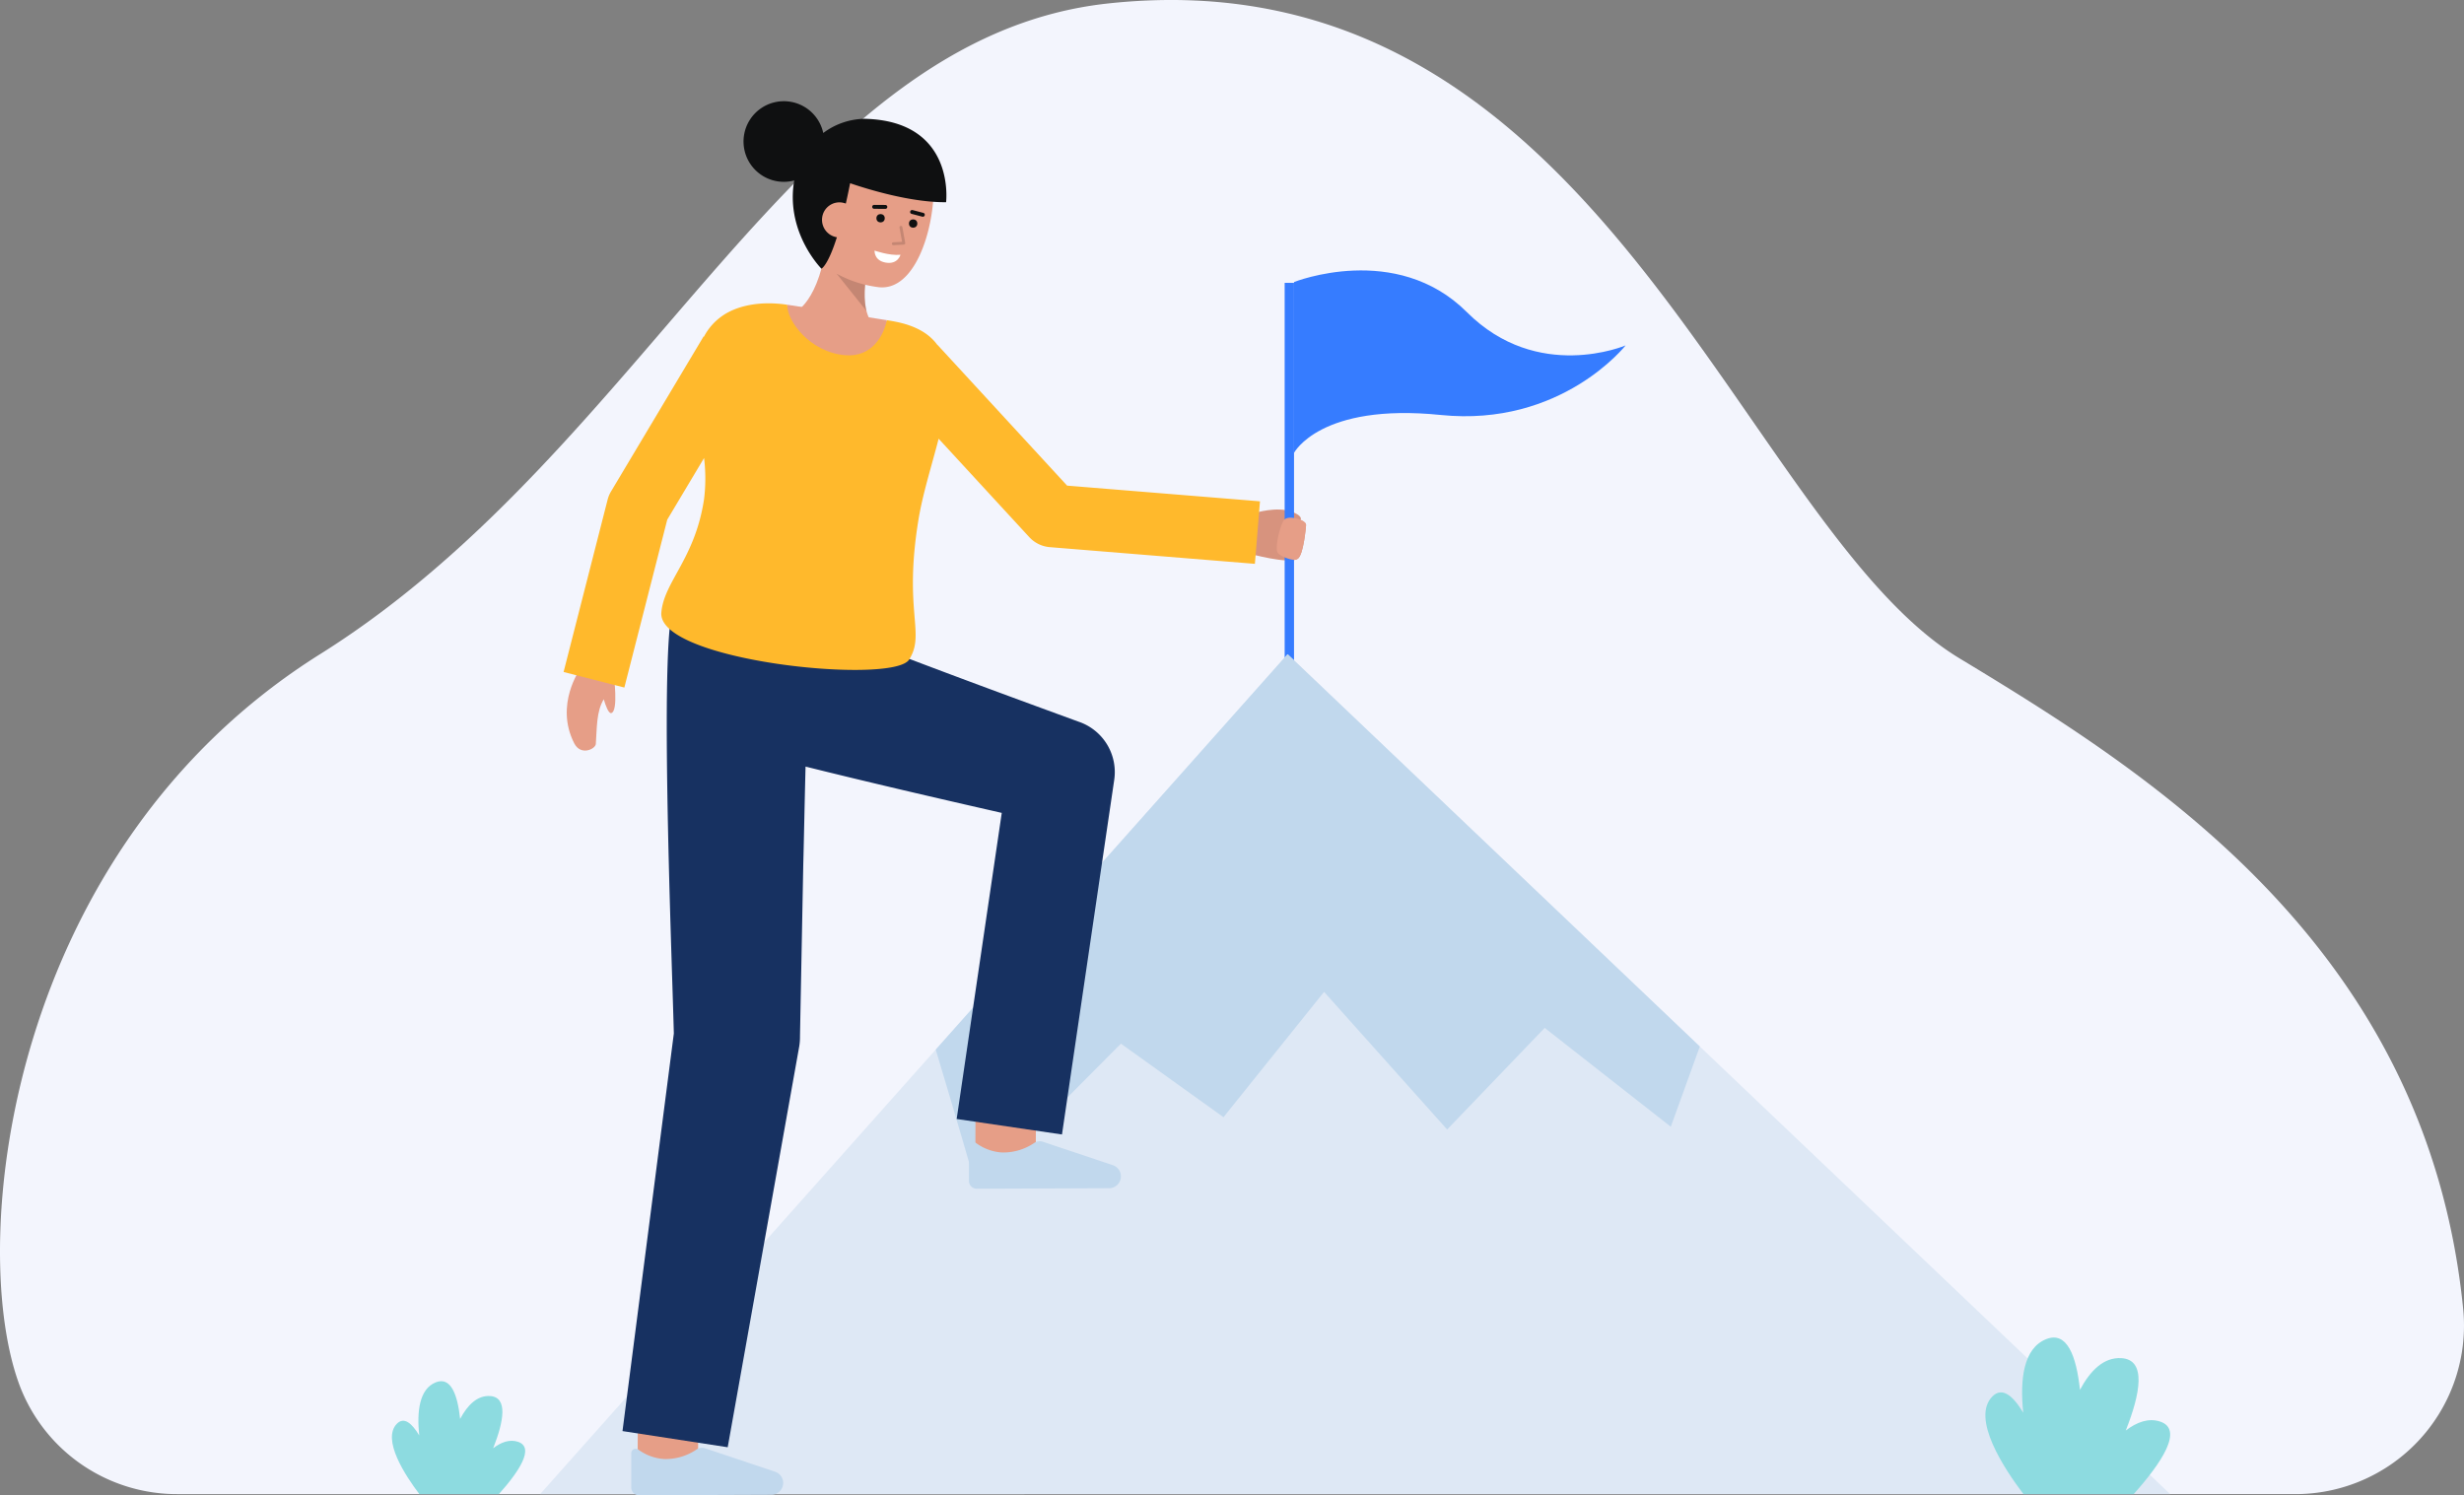 <svg id="Layer_1" data-name="Layer 1" xmlns="http://www.w3.org/2000/svg" viewBox="0 0 856.495 519.821">
  <rect x="0" y="0" width="856.495" height="519.821" fill="#808080" stroke="none"/>
  <g id="Layer_8" data-name="Layer 8">
    <path d="M61.571,519.414A58.482,58.482,0,0,1,6.5,480.758C-11.441,430.784,2.953,295.341,111.284,227.4,225.854,155.55,276.015,12.914,385.293,1.189c171.2-18.36,219.047,181.243,295.862,227.692C747.522,269.012,843.634,329.19,856.2,454.964a58.588,58.588,0,0,1-52.436,64.153q-2.906.293-5.83.294Z" fill="#f3f5fd"></path>
  </g>
  <path d="M452.043,180.853c.49-.8-.155-1.817-2.759-2.861-5.385-2.16-13.314.416-13.314.416l-1.714,4.51-.063,9.526s13.725,3.812,16.881,1.82c2.092-1.32,2.91-11.623,2.91-11.623C454.052,181.918,453.285,181.331,452.043,180.853Z" fill="#e69e87"></path>
  <path d="M452.043,180.853c.49-.8-.155-1.817-2.759-2.861-5.385-2.16-13.314.416-13.314.416l-1.714,4.51-.063,9.526s13.725,3.812,16.881,1.82c2.092-1.32,2.91-11.623,2.91-11.623C454.052,181.918,453.285,181.331,452.043,180.853Z" opacity="0.07"></path>
  <g>
    <rect x="446.552" y="98.33" width="3.254" height="137.204" fill="#367CFF"></rect>
    <path d="M449.806,98.05s35.491-14.131,60.106,10.484,55.155,11.54,55.155,11.54-22.336,28.462-64.272,24.187-50.989,13.181-50.989,13.181" fill="#367CFF"></path>
  </g>
  <polygon points="187.752 519.414 447.574 227.426 754.357 519.414 187.752 519.414" fill="#dee8f5"></polygon>
  <path d="M590.862,363.806l-10.09,27.89-43.83-34.36-33.911,35.327-42.779-47.847-34.96,43.567-35.66-25.567-50.12,50.43s-7.4-25.65-14.25-48.36l122.31-137.46Z" fill="#c1d8ed"></path>
  <path d="M213.341,234.669l-11.649-2.132s-8.987,12.407-2.084,25.88c2.288,4.465,7.377,1.958,7.5.226.406-5.723.192-11.339,2.759-15.548.63,2.156,1.667,5.051,2.632,4.792C215.037,247.206,213.341,234.669,213.341,234.669Z" fill="#e69e87"></path>
  <path d="M360.035,404.517l-21-.068s.07-21.686.07-23.606h21C360.105,382.769,360.035,404.517,360.035,404.517Z" fill="#e69e87"></path>
  <path d="M385.539,413.063a4.108,4.108,0,0,0,4.076-4.428h0a4.108,4.108,0,0,0-2.658-3.529l-24.443-8.186a3.457,3.457,0,0,0-2.872.319,19.112,19.112,0,0,1-11.468,3.4,17.031,17.031,0,0,1-8.82-3.222,1.547,1.547,0,0,0-2.528,1.2v11.952a2.678,2.678,0,0,0,2.689,2.678Z" fill="#c1d8ed"></path>
  <path d="M255.521,378.348c-1.8.688-19.371,5.127-19.371,5.127" fill="none" stroke="#e69e87" stroke-miterlimit="10" stroke-width="21"></path>
  <path d="M242.644,511.088l-21-.068s.07-21.685.07-23.6h21C242.714,489.341,242.644,511.088,242.644,511.088Z" fill="#e69e87"></path>
  <path d="M374.858,250.862c-19.62-7.166-41.287-15.135-61.981-23.025l-78.1-18.5c-6,6-1.306,120.012-.549,149.949L216.381,497.5l36.57,5.62,24.874-139.4a20.65,20.65,0,0,0,.254-3.485l1.138-59.447c.258-9.581.482-22.211.8-34.292,21.931,5.479,45.748,10.981,68.2,16.1L332.543,389l36.605,5.392,18.163-123.3A18.5,18.5,0,0,0,374.858,250.862Z" fill="#173161"></path>
  <path d="M370.934,168.823,325.885,119.9l-.035.033c-2.792-3.864-7.433-6.708-14.684-8.123-.618-.124-1.614-.3-2.9-.508-1.078,5.4-34.754.3-34.629-5.358-9.513-1.425-17.755.314-22.956,4.151a20.131,20.131,0,0,0-5.988,6.949l-.126-.076-32.163,53.871a10.944,10.944,0,0,0-1.2,2.89l-15.3,59.887,21.126,5.4,14.906-58.355,12.8-21.438a58.367,58.367,0,0,1,0,14.287c-3.136,20.775-13.933,28.662-14.85,39.426-1.44,16.914,80.566,25.245,86.145,16.348,5.752-9.164-2.006-16.525,3.223-48.563,1.464-9,4.611-18.829,7.021-28.206l31.507,34.214a10.9,10.9,0,0,0,7.136,3.481l71.286,5.8,1.769-21.732Z" fill="#ffb92c"></path>
  <path d="M308.27,111.305c-1.078,5.4-5.242,12.952-14.46,12.178-12.283-1.034-20.294-11.881-20.169-17.536l.03,0C285.645,107.759,301.305,110.142,308.27,111.305Z" fill="#e69e87"></path>
  <path d="M268.148,519.635a4.108,4.108,0,0,0,4.076-4.427h0a4.107,4.107,0,0,0-2.659-3.53l-24.442-8.186a3.461,3.461,0,0,0-2.872.319,19.1,19.1,0,0,1-11.468,3.4,17.038,17.038,0,0,1-8.821-3.222,1.546,1.546,0,0,0-2.527,1.2v11.952a2.678,2.678,0,0,0,2.689,2.678Z" fill="#c1d8ed"></path>
  <path d="M451.071,194.267a3.161,3.161,0,0,1-.907.361c-1.669.109-5.624-1.439-6.122-2.664-.811-2,.779-8.574,2.058-10.864,1.2-2.142,5.468-.58,6.032-.392a.277.277,0,0,0,.053.022c1.155.5,1.871,1.12,1.8,1.915C453.982,182.645,453.168,192.943,451.071,194.267Z" fill="#e69e87"></path>
  <path d="M173.405,519.414H145.776c-4.8-6.317-13.222-19.059-7.78-24.5,2.475-2.47,5.2-.12,7.729,4.093-.869-8.255,0-16.144,5.745-18.448,5.231-2.092,7.569,4.23,8.472,12.714,2.573-4.825,5.963-8.221,10.382-7.952,6.322.377,4.8,8.809,1.1,18.145,2.807-2.133,5.74-3.184,8.6-2.247C186,503.179,180.414,511.577,173.405,519.414Z" fill="#8ddbe0"></path>
  <path d="M741.671,519.414H703.364c-6.658-8.758-18.333-26.425-10.787-33.971,3.432-3.424,7.2-.166,10.716,5.675-1.205-11.445,0-22.383,7.965-25.577,7.253-2.9,10.494,5.865,11.747,17.627,3.566-6.689,8.267-11.4,14.394-11.025,8.766.523,6.649,12.214,1.521,25.157,3.892-2.956,7.958-4.414,11.921-3.115C759.14,496.9,751.388,508.548,741.671,519.414Z" fill="#8ddbe0"></path>
  <g>
    <path d="M275.222,109.1s8.492-2.117,11.887-22.97l16.22.972s-6.288,17.891.113,25.654Z" fill="#e69e87"></path>
    <g opacity="0.15">
      <path d="M301.215,108.141,290.778,95.09,300.922,97.5A28.745,28.745,0,0,0,301.215,108.141Z"></path>
    </g>
    <path d="M280.277,76.026c-.465,6.467,1.462,13.178,6.435,16.538a40.49,40.49,0,0,0,18.158,7.2c17.32,2.82,23.538-36.611,17.339-46.108s-31.029-10.617-37.017,1.209C282.1,60.981,280.72,69.871,280.277,76.026Z" fill="#e69e87"></path>
    <path d="M328.865,70.3s3.48-28.258-28.323-29a24.557,24.557,0,0,0-14.375,4.934,14.015,14.015,0,1,0-10.089,16.506c-.07.4-.139.8-.195,1.213-2.369,17.446,9.656,29.454,9.656,29.454s4.508-1.932,9.967-29.709C301.908,65.881,316.679,70.4,328.865,70.3Z" fill="#0f1011"></path>
    <g>
      <circle cx="306.093" cy="75.868" r="1.449" fill="#0f1011"></circle>
      <circle cx="317.414" cy="77.711" r="1.449" fill="#0f1011"></circle>
      <path d="M316.786,74.317a.739.739,0,0,0,.087.029l3.714.971A.681.681,0,1,0,320.931,74l-3.714-.97a.681.681,0,0,0-.431,1.288Z" fill="#0f1011"></path>
      <path d="M303.6,72.537a.673.673,0,0,0,.254.05l3.893.028a.681.681,0,0,0,.009-1.362l-3.893-.027a.681.681,0,0,0-.263,1.311Z" fill="#0f1011"></path>
      <path d="M304,87.106s5.056,1.835,9.01,1.466c0,0-.877,3.413-5.069,2.73S304,87.106,304,87.106Z" fill="#fff"></path>
    </g>
    <path d="M297.924,77.5A6.143,6.143,0,0,1,285.8,75.521a6.041,6.041,0,0,1,7.05-5.076C297.131,71.36,298.469,74.146,297.924,77.5Z" fill="#e69e87"></path>
    <g opacity="0.15">
      <path d="M310.4,85.218a.5.5,0,0,1,.093-.985l3.078-.169-.895-4.951a.5.5,0,0,1,.984-.179l1,5.509a.5.5,0,0,1-.465.589l-3.643.2A.552.552,0,0,1,310.4,85.218Z"></path>
    </g>
  </g>
</svg>